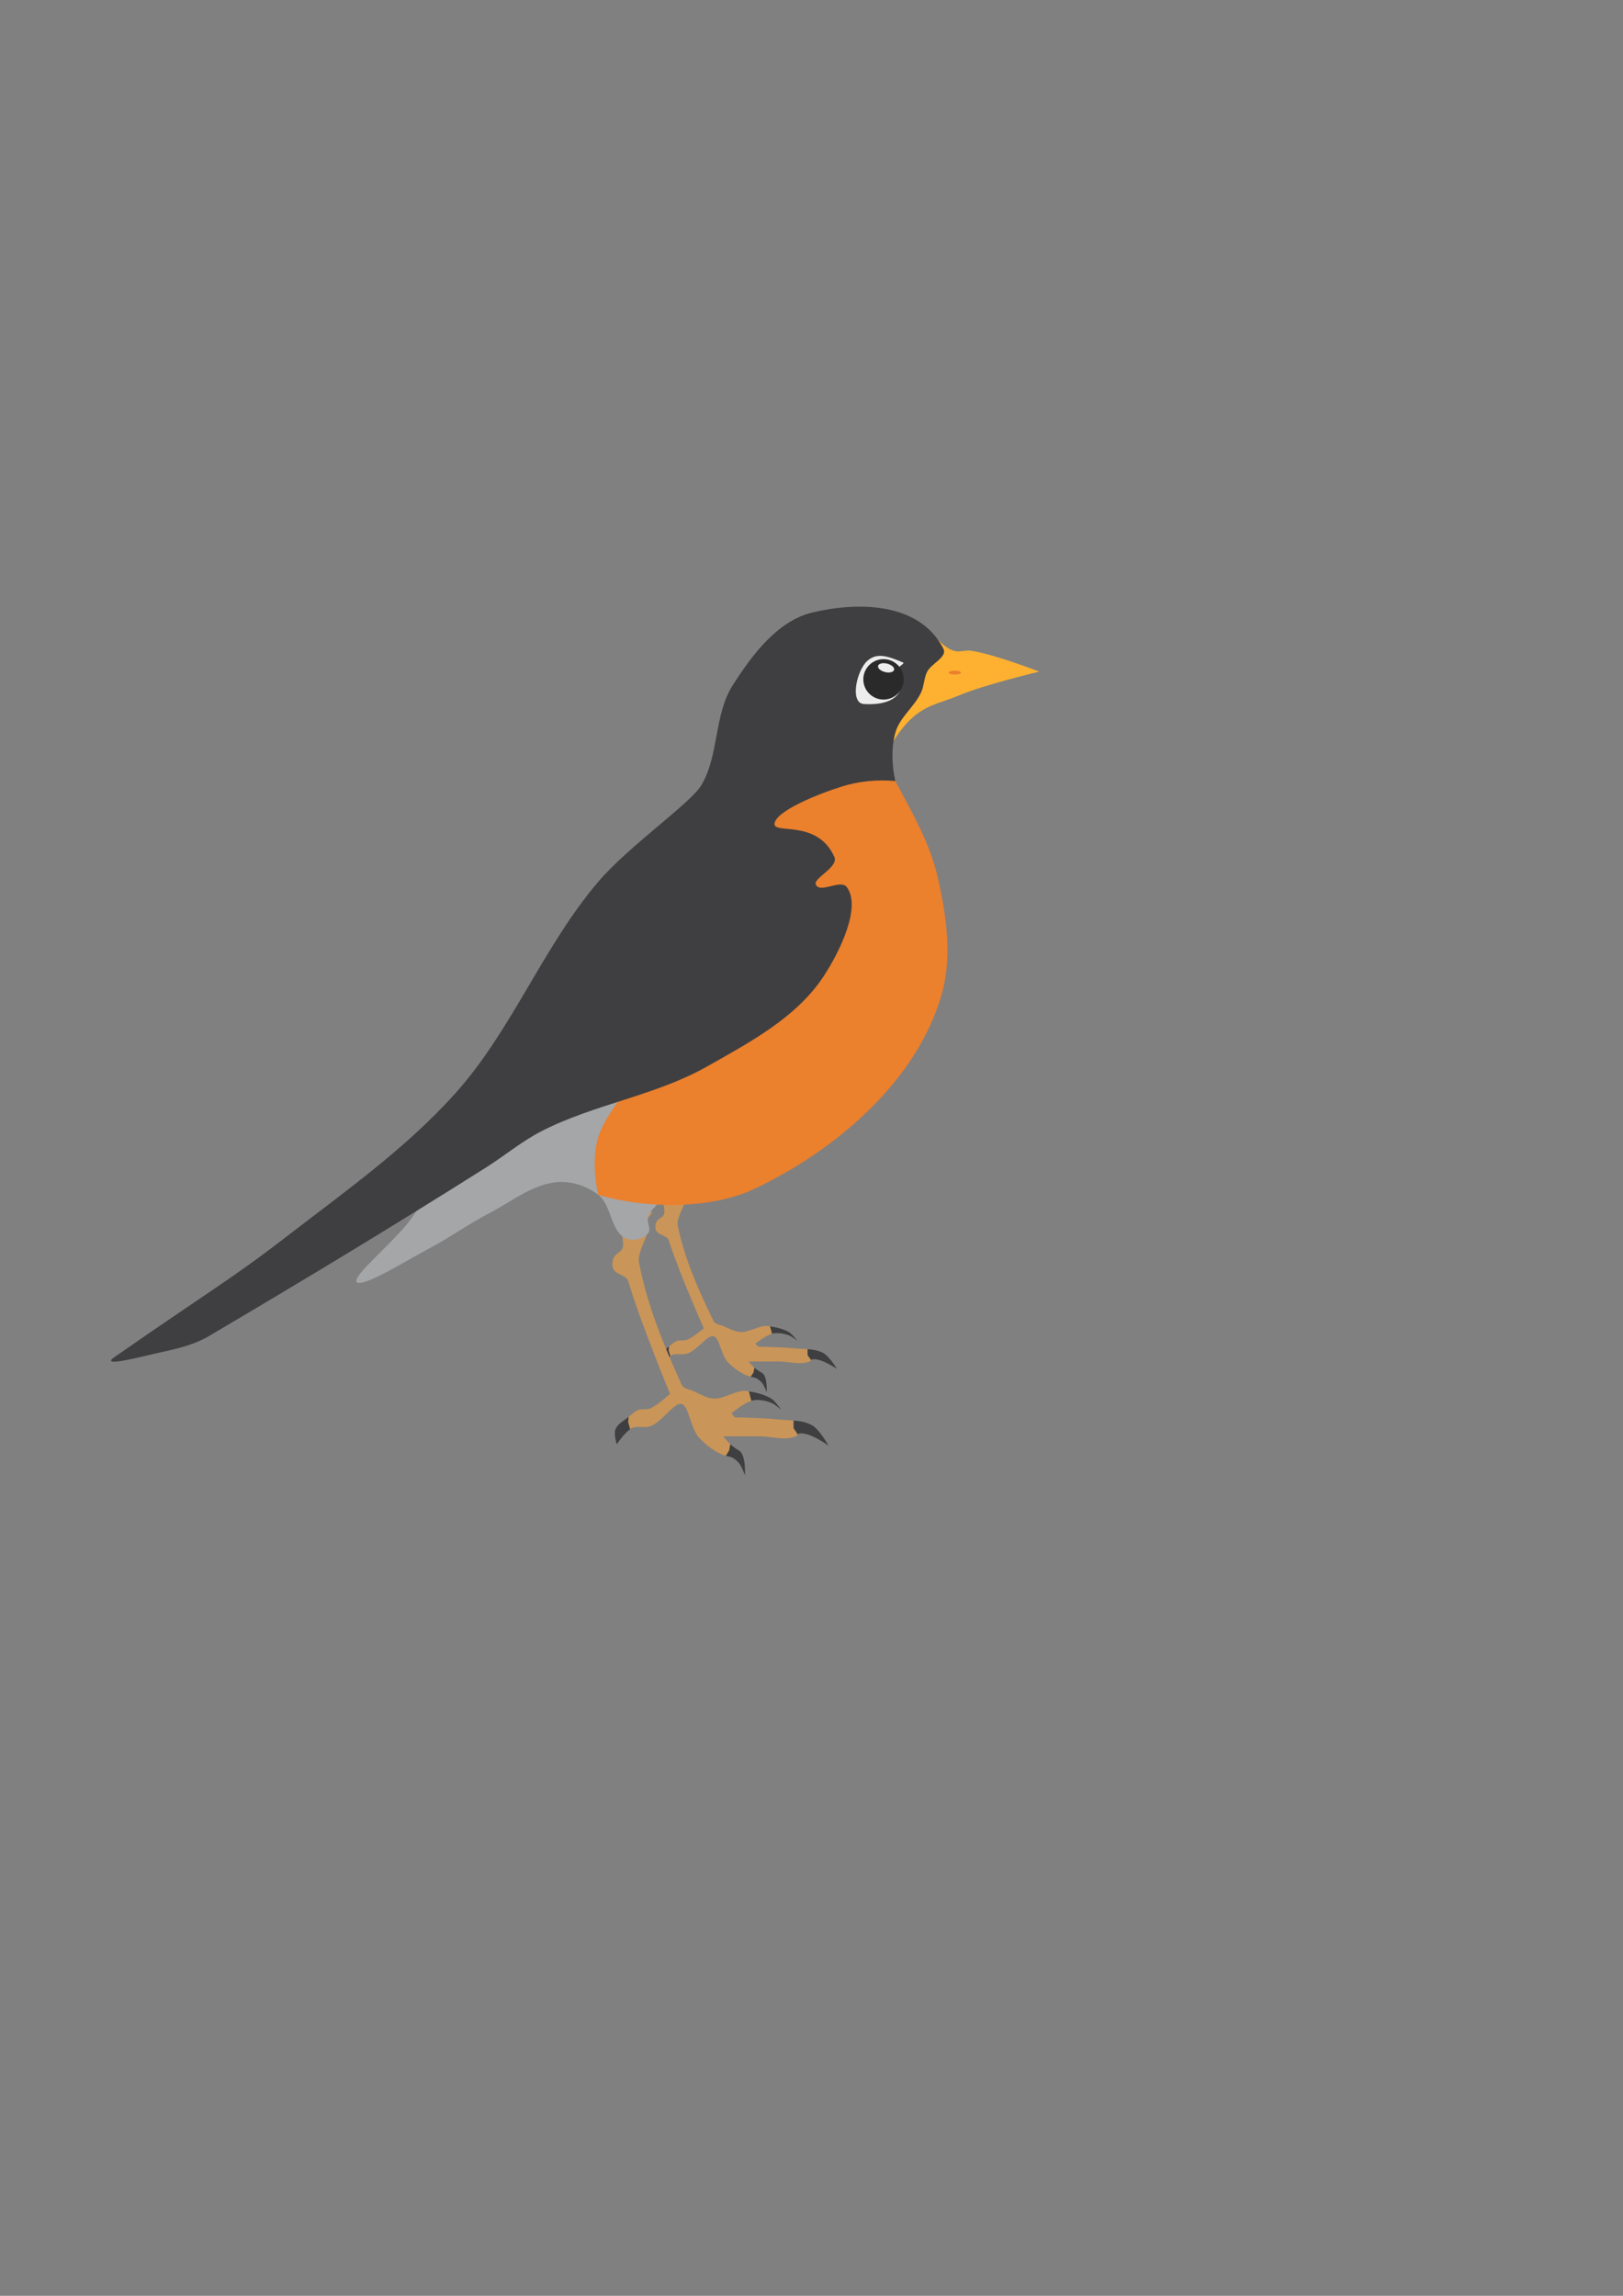 <?xml version="1.0" encoding="UTF-8" standalone="no"?>
<!-- Created with Inkscape (http://www.inkscape.org/) -->

<svg
   xmlns:dc="http://purl.org/dc/elements/1.1/"
   xmlns:cc="http://creativecommons.org/ns#"
   xmlns:rdf="http://www.w3.org/1999/02/22-rdf-syntax-ns#"
   xmlns:svg="http://www.w3.org/2000/svg"
   xmlns="http://www.w3.org/2000/svg"
   xmlns:sodipodi="http://sodipodi.sourceforge.net/DTD/sodipodi-0.dtd"
   xmlns:inkscape="http://www.inkscape.org/namespaces/inkscape"
   width="210mm"
   height="297mm"
   viewBox="0 0 210 297"
   version="1.1"
   id="svg8"
   inkscape:version="0.92.2 5c3e80d, 2017-08-06"
   sodipodi:docname="robin.svg">
  <rect x="0" y="0" width="210" height="297" fill="#808080" stroke="none"/>
  <defs
     id="defs2" />
  <sodipodi:namedview
     id="base"
     pagecolor="#ffffff"
     bordercolor="#666666"
     borderopacity="1.0"
     inkscape:pageopacity="0.0"
     inkscape:pageshadow="2"
     inkscape:zoom="0.82314815"
     inkscape:cx="415.40386"
     inkscape:cy="740.54473"
     inkscape:document-units="mm"
     inkscape:current-layer="layer1"
     showgrid="false"
     inkscape:window-width="1920"
     inkscape:window-height="1018"
     inkscape:window-x="0"
     inkscape:window-y="34"
     inkscape:window-maximized="1" />
  <g
     inkscape:label="Layer 1"
     inkscape:groupmode="layer"
     id="layer1">
    <path
       style="fill:#3f3f41;fill-opacity:1;stroke:none;stroke-width:0.215px;stroke-linecap:butt;stroke-linejoin:miter;stroke-opacity:1"
       d="m 86.741,175.415 -0.223,-0.752 0.065,-0.507 c -0.519,0.397 -0.692,0.707 -0.929,1.292 -0.19,0.471 0.146,1.502 0.146,1.502 0,0 0.257,-1.113 0.94,-1.535 z"
       id="path1784-6"
       inkscape:connector-curvature="0"
       sodipodi:nodetypes="ccccccc" />
    <path
       style="fill:#feb131;fill-opacity:1;stroke:none;stroke-width:0.265px;stroke-linecap:butt;stroke-linejoin:miter;stroke-opacity:1"
       d="m 114.494,97.78 c 3.573,-6.698 5.941,-6.278 9.545,-7.801 3.348,-1.415 10.416,-3.094 10.416,-3.094 0,0 -5.768,-2.247 -8.804,-2.702 -0.747,-0.112 -1.548,0.235 -2.266,0 -1.848,-0.604 -2.75,-2.801 -4.707,-3.443 -5.558,-1.824 -6.937,22.202 -4.184,17.041 z"
       id="path1749"
       inkscape:connector-curvature="0"
       sodipodi:nodetypes="sscaass" />
    <path
       style="fill:#3f3f41;fill-opacity:1;stroke:none;stroke-width:1px;stroke-linecap:butt;stroke-linejoin:miter;stroke-opacity:1"
       d="m 307.719,697.699 -1,-3.629 0.293,-2.447 c -2.333,1.915 -5.49,3.412 -6.553,6.234 -0.855,2.27 0.658,7.248 0.658,7.248 0,0 3.532,-5.372 6.602,-7.406 z"
       id="path1784"
       transform="scale(0.265)"
       inkscape:connector-curvature="0" />
    <path
       style="fill:#3f3f41;fill-opacity:1;stroke:none;stroke-width:1px;stroke-linecap:butt;stroke-linejoin:miter;stroke-opacity:1"
       d="m 356.551,704.975 -0.58,3.096 -1.584,2.553 c 0.471,0.121 0.964,0.358 1.42,0.414 1.935,0.24 3.642,1.675 4.941,3.129 1.506,1.684 2.965,6.096 2.965,6.096 0,0 0.697,-10.172 -2.965,-12.191 -1.732,-0.955 -3.058,-2.042 -4.197,-3.096 z"
       id="path1793"
       transform="scale(0.265)"
       inkscape:connector-curvature="0" />
    <path
       style="fill:#3f3f41;fill-opacity:1;stroke:none;stroke-width:1px;stroke-linecap:butt;stroke-linejoin:miter;stroke-opacity:1"
       d="m 387.434,693.465 v 3.734 l 2.104,3.121 c 0.149,-0.213 0.291,-0.438 0.531,-0.486 5.118,-1.03 14.496,5.932 14.496,5.932 0,0 -4.274,-7.738 -7.906,-9.885 -2.762,-1.632 -5.951,-2.152 -9.225,-2.416 z"
       id="path1791"
       transform="scale(0.265)"
       inkscape:connector-curvature="0" />
    <path
       style="fill:#ca9558;fill-opacity:1;stroke:none;stroke-width:1px;stroke-linecap:butt;stroke-linejoin:miter;stroke-opacity:1"
       d="m 317.018,591.584 c -4,0.286 -15.24,4.145 -15.24,4.145 0,0 3.171,8.803 2.305,13.178 -0.618,3.123 -4.886,2.345 -5.105,8.072 -0.219,5.727 6.648,4.753 7.742,8.4 6.437,21.454 20.426,55.018 20.426,55.018 0,0 -6.083,5.752 -9.885,7.248 -1.749,0.688 -3.846,-0.018 -5.6,0.66 -1.762,0.681 -3.156,2.09 -4.613,3.293 -0.011,0.009 -0.024,0.017 -0.035,0.025 l -0.293,2.447 1,3.629 c 0.214,-0.142 0.438,-0.395 0.646,-0.5 2.76,-1.394 6.335,0.114 9.225,-0.988 5.809,-2.216 11.592,-11.653 15.154,-10.871 3.562,0.782 4.385,11.91 8.566,16.473 3.504,3.824 8.557,7.65 13.076,8.811 l 1.584,-2.553 0.58,-3.096 c -2.176,-2.011 -3.381,-3.822 -3.381,-3.822 h 17.461 c 6.04,0 12.541,2.311 18.121,0 0.347,-0.144 0.558,-0.505 0.785,-0.832 l -2.104,-3.121 v -3.734 c -2.64,-0.213 -5.335,-0.266 -7.906,-0.549 -6.885,-0.757 -20.756,-0.988 -20.756,-0.988 l -1.646,-1.977 c 0,0 5.842,-4.962 9.76,-6.074 l -1.217,-4.66 c -0.185,-0.03 -0.464,-0.11 -0.637,-0.137 -5.77,-0.878 -11.329,4.263 -17.131,3.623 -3.021,-0.333 -6.257,-2.167 -9.244,-3.58 -2.046,-0.968 -4.87,-1.051 -5.912,-3.338 -7.912,-17.372 -16.877,-38.604 -20.754,-59.631 -0.698,-3.786 2.442,-9.308 4.018,-14.035 1.716,-5.149 -1.954,-5.435 1.912,-9.355 0.96,-0.974 0.431,-1.275 -0.902,-1.18 z"
       id="path1755"
       transform="scale(0.265)"
       inkscape:connector-curvature="0" />
    <path
       style="fill:#a4a6a8;fill-opacity:1;stroke:none;stroke-width:0.265px;stroke-linecap:butt;stroke-linejoin:miter;stroke-opacity:1"
       d="m 85.598,155.179 c -0.527,0.766 -1.435,1.301 -1.743,2.179 -0.24,0.685 0.447,1.607 0,2.179 -0.59,0.755 -1.898,1.049 -2.789,0.697 -2.091,-0.826 -1.88,-4.293 -3.661,-5.666 -1.404,-1.083 -3.285,-1.749 -5.056,-1.656 -3.338,0.174 -6.182,2.564 -9.153,4.097 -2.546,1.314 -4.877,3.018 -7.409,4.358 -3.125,1.653 -8.622,5.119 -9.588,4.533 -0.966,-0.586 4.883,-5.279 6.973,-8.194 2.704,-3.77 7.148,-11.942 7.148,-11.942 l 22.315,-9.327 11.855,3.574 c 0,0 -5.57,10.339 -8.891,15.167 z"
       id="path1753"
       inkscape:connector-curvature="0"
       sodipodi:nodetypes="aaaaaaaazaccca" />
    <path
       style="fill:#3f3f41;fill-opacity:1;stroke:none;stroke-width:1px;stroke-linecap:butt;stroke-linejoin:miter;stroke-opacity:1"
       d="m 365.668,679.217 1.217,4.66 c 0.142,-0.04 0.317,-0.156 0.453,-0.186 3.069,-0.665 6.425,0.016 9.35,1.16 1.84,0.719 4.816,3.453 4.816,3.453 0,0 -2.788,-4.124 -4.816,-5.453 -3.225,-2.114 -7.896,-3.127 -11.02,-3.635 z"
       id="path1789"
       transform="scale(0.265)"
       inkscape:connector-curvature="0" />
    <path
       style="fill:#3f3f41;fill-opacity:1;stroke:none;stroke-width:0.215px;stroke-linecap:butt;stroke-linejoin:miter;stroke-opacity:1"
       d="m 97.606,176.923 -0.129,0.642 -0.352,0.529 c 0.105,0.025 0.214,0.074 0.316,0.086 0.431,0.05 0.81,0.347 1.099,0.648 0.335,0.349 0.66,1.263 0.66,1.263 0,0 0.155,-2.108 -0.66,-2.527 -0.385,-0.198 -0.68,-0.423 -0.934,-0.642 z"
       id="path1793-7"
       inkscape:connector-curvature="0"
       sodipodi:nodetypes="cccccccc" />
    <path
       style="fill:#3f3f41;fill-opacity:1;stroke:none;stroke-width:0.215px;stroke-linecap:butt;stroke-linejoin:miter;stroke-opacity:1"
       d="m 104.478,174.537 v 0.774 l 0.468,0.647 c 0.033,-0.044 0.065,-0.091 0.118,-0.101 1.139,-0.213 3.225,1.229 3.225,1.229 0,0 -0.951,-1.604 -1.759,-2.049 -0.615,-0.338 -1.324,-0.446 -2.053,-0.501 z"
       id="path1791-5"
       inkscape:connector-curvature="0"
       sodipodi:nodetypes="cccccccc" />
    <path
       style="fill:#ca9558;fill-opacity:1;stroke:none;stroke-width:0.215px;stroke-linecap:butt;stroke-linejoin:miter;stroke-opacity:1"
       d="m 88.81,153.423 c -0.89,0.059 -3.391,0.859 -3.391,0.859 0,0 0.705,1.824 0.513,2.731 -0.138,0.647 -1.087,0.486 -1.136,1.673 -0.049,1.187 1.479,0.985 1.723,1.741 1.432,4.446 4.545,11.402 4.545,11.402 0,0 -1.354,1.192 -2.199,1.502 -0.389,0.143 -0.856,-0.003 -1.246,0.137 -0.392,0.141 -0.702,0.433 -1.026,0.682 -0.002,10e-4 -0.005,0.003 -0.008,0.006 l -0.065,0.507 0.223,0.752 c 0.048,-0.029 0.098,-0.082 0.144,-0.104 0.614,-0.289 1.41,0.024 2.053,-0.205 1.292,-0.459 2.579,-2.415 3.372,-2.253 0.793,0.162 0.976,2.468 1.906,3.414 0.78,0.793 1.904,1.585 2.909,1.826 l 0.352,-0.529 0.129,-0.642 c -0.484,-0.417 -0.752,-0.792 -0.752,-0.792 h 3.885 c 1.344,0 2.79,0.479 4.032,0 0.077,-0.03 0.124,-0.105 0.175,-0.172 l -0.468,-0.647 v -0.774 c -0.587,-0.044 -1.187,-0.055 -1.759,-0.114 -1.532,-0.157 -4.618,-0.205 -4.618,-0.205 l -0.366,-0.41 c 0,0 1.3,-1.028 2.172,-1.259 l -0.271,-0.966 c -0.041,-0.006 -0.103,-0.023 -0.142,-0.028 -1.284,-0.182 -2.521,0.884 -3.812,0.751 -0.672,-0.069 -1.392,-0.449 -2.057,-0.742 -0.455,-0.201 -1.084,-0.218 -1.315,-0.692 -1.761,-3.6 -3.755,-8.001 -4.618,-12.358 -0.155,-0.785 0.543,-1.929 0.894,-2.909 0.382,-1.067 -0.435,-1.126 0.425,-1.939 0.214,-0.202 0.096,-0.264 -0.201,-0.244 z"
       id="path1755-5"
       inkscape:connector-curvature="0"
       sodipodi:nodetypes="ccscscccccccccccccccscccccccccccccccccc" />
    <path
       style="fill:#eb802d;fill-opacity:1;stroke:none;stroke-width:0.265px;stroke-linecap:butt;stroke-linejoin:miter;stroke-opacity:1"
       d="m 115.847,101.04 c 2.263,4.248 4.475,8.035 5.487,12.458 1.123,4.908 1.892,10.281 0.526,15.096 -3.197,11.268 -13.8,20.311 -24.407,25.278 -5.063,2.371 -13.205,2.69 -20.048,0.697 0,0 -1.178,-4.748 0.262,-8.194 1.846,-4.419 8.717,-11.419 8.717,-11.419 L 98.15,99.741 113.927,94.947 c 0,0 0.918,4.214 1.919,6.093 z"
       id="path1751"
       inkscape:connector-curvature="0"
       sodipodi:nodetypes="sasssscccs" />
    <path
       style="fill:#3f3f41;fill-opacity:1;stroke:none;stroke-width:0.215px;stroke-linecap:butt;stroke-linejoin:miter;stroke-opacity:1"
       d="m 99.635,171.584 0.271,0.966 c 0.032,-0.008 0.07,-0.032 0.101,-0.038 0.683,-0.138 1.429,0.003 2.08,0.24 0.409,0.149 1.072,0.716 1.072,0.716 0,0 -0.62,-0.855 -1.072,-1.13 -0.718,-0.438 -1.757,-0.648 -2.452,-0.753 z"
       id="path1789-3"
       inkscape:connector-curvature="0"
       sodipodi:nodetypes="cccccccc" />
    <path
       style="fill:#3f3f41;fill-opacity:1;stroke:none;stroke-width:0.265px;stroke-linecap:butt;stroke-linejoin:miter;stroke-opacity:1"
       d="m 122.075,83.932 c -3.141,-6.142 -11.255,-6.063 -16.96,-4.695 -4.532,1.086 -7.814,5.502 -10.319,9.432 -2.431,3.814 -1.738,9.068 -4.068,12.944 -1.387,2.307 -9.369,7.829 -13.313,12.451 -7.147,8.374 -11.143,19.168 -18.491,27.367 -6.402,7.143 -14.348,12.755 -21.943,18.614 -7.148,5.515 -10.036,7.065 -22.189,15.532 -2.067,1.44 3.979,-0.198 5.917,-0.616 2.159,-0.466 4.384,-0.973 6.287,-2.096 12.698,-7.489 24.039,-14.347 35.872,-21.819 2.409,-1.521 4.618,-3.378 7.15,-4.684 6.822,-3.519 14.767,-4.605 21.449,-8.383 5.509,-3.114 11.541,-6.314 15.039,-11.588 2.216,-3.341 4.957,-9.083 3.058,-11.633 -0.793,-1.064 -3.529,0.906 -4.008,-0.346 -0.322,-0.842 3.009,-2.235 2.393,-3.582 -2.246,-4.919 -7.898,-2.831 -7.73,-4.286 0.188,-1.629 5.574,-3.819 8.752,-4.808 2.199,-0.684 4.541,-0.909 6.873,-0.696 -0.412,-1.824 -0.57,-4.307 0.03,-6.33 0.583,-1.967 2.483,-3.308 3.328,-5.177 0.37,-0.818 0.352,-1.779 0.74,-2.589 0.532,-1.109 2.681,-1.935 2.13,-3.011 z"
       id="path1747"
       inkscape:connector-curvature="0"
       sodipodi:nodetypes="saasaaasasaaaassssacaaas" />
    <path
       style="fill:#ececec;fill-opacity:1;stroke:none;stroke-width:0.265px;stroke-linecap:butt;stroke-linejoin:miter;stroke-opacity:1"
       d="m 115.781,86.64 c 0,0 1.315,-0.828 1.104,-0.918 -2.198,-0.944 -3.478,-1.264 -4.645,-0.243 -1.409,1.232 -2.323,5.49 -0.455,5.597 5.511,0.314 4.888,-3.109 4.888,-3.109 0,0 -1.731,1.756 -2.622,1.344 -0.926,-0.428 -1.386,-2.221 -0.703,-2.98 0.547,-0.608 2.433,0.309 2.433,0.309 z"
       id="path1852"
       inkscape:connector-curvature="0"
       sodipodi:nodetypes="csascaac" />
    <circle
       style="opacity:1;fill:#2a2a2a;fill-opacity:1;stroke:none;stroke-width:0.8;stroke-linecap:butt;stroke-linejoin:round;stroke-miterlimit:4;stroke-dasharray:none;stroke-opacity:1"
       id="path1835"
       cx="114.32"
       cy="87.886"
       r="2.615" />
    <ellipse
       style="opacity:1;fill:#ececec;fill-opacity:1;stroke:none;stroke-width:0.237;stroke-linecap:butt;stroke-linejoin:round;stroke-miterlimit:4;stroke-dasharray:none;stroke-opacity:1"
       id="path1835-6"
       cx="132.069"
       cy="56.275"
       rx="1.07"
       ry="0.562"
       transform="rotate(13.921)" />
    <ellipse
       style="opacity:1;fill:#eb802d;fill-opacity:1;stroke:none;stroke-width:0.8;stroke-linecap:butt;stroke-linejoin:round;stroke-miterlimit:4;stroke-dasharray:none;stroke-opacity:1"
       id="path1872"
       cx="123.539"
       cy="87.017"
       rx="0.814"
       ry="0.251" />
  </g>
</svg>
